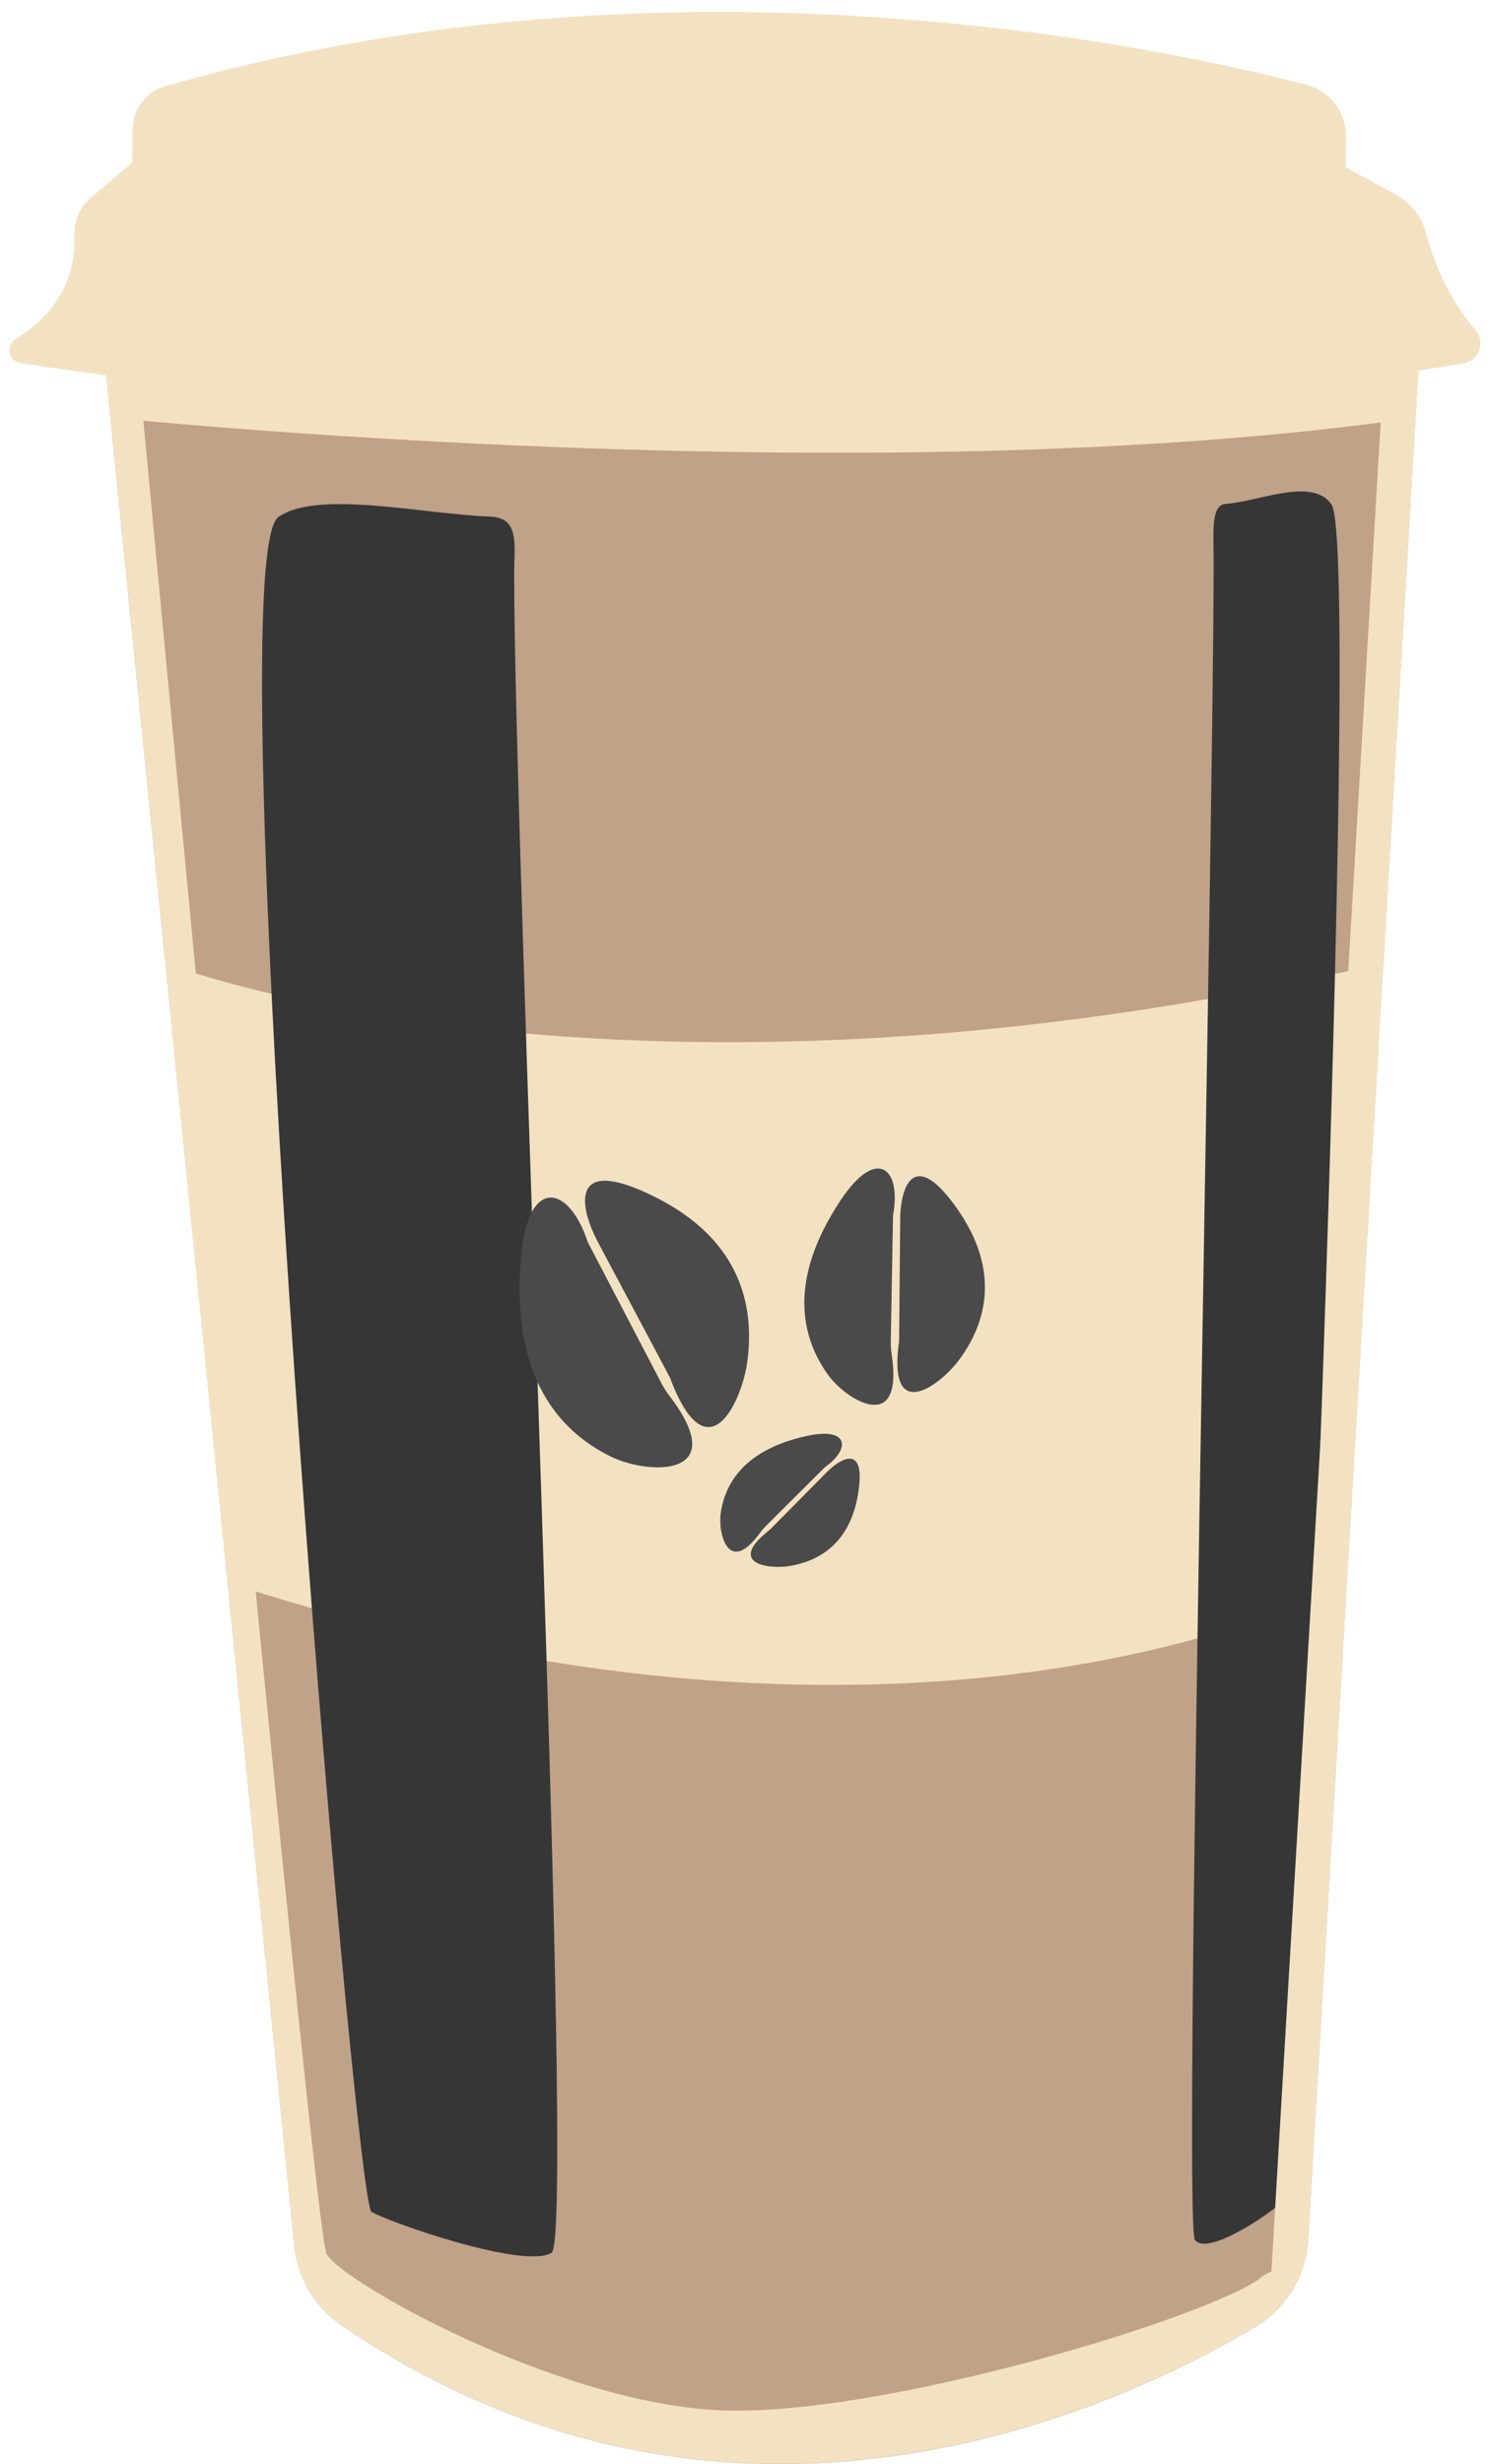 <svg width="124" height="205" viewBox="0 0 124 205" fill="none" xmlns="http://www.w3.org/2000/svg">
<path d="M8.493 27.81H118.214L108.869 186.334C108.696 189.311 107.075 192.036 104.511 193.564C93.325 200.244 60.884 215.635 28.38 193.423C26.177 191.91 24.761 189.5 24.493 186.838L8.493 27.81Z" fill="#BFA288"/>
<path d="M117.805 34.741L118.214 27.81H8.493L9.185 34.741C9.201 34.741 72.715 41.326 117.805 34.741Z" fill="#F3E2C2"/>
<path d="M1.728 30.205C15.337 32.316 67.743 39.247 121.817 30.221C123.107 30 123.642 28.44 122.777 27.448C121.377 25.81 119.678 23.21 118.671 19.382C118.325 18.043 117.428 16.893 116.201 16.216L112 13.916V11.301C112 9.3 110.663 7.568 108.743 7.063C97.085 4.007 55.975 -4.972 13.701 7.189C12.128 7.646 11.042 9.111 11.042 10.75L11.026 13.507L7.518 16.5C6.59 17.287 6.134 18.484 6.181 19.697C6.291 21.856 5.693 25.51 1.319 28.204C0.454 28.724 0.721 30.047 1.728 30.205Z" fill="#F3E2C2"/>
<path d="M18.94 131.655C77.749 150.842 112.094 131.655 112.094 131.655L115.131 80.126C51.664 94.934 13.748 80.126 13.748 80.126L18.94 131.655Z" fill="#F3E2C2"/>
<path d="M112 13.932V11.301C112 11.159 111.984 11.033 111.968 10.891C60.726 14.262 11.026 10.749 11.026 10.749V13.506C72.683 20.327 112 13.932 112 13.932Z" fill="#F3E2C2"/>
<path d="M1.319 28.204C0.454 28.74 0.737 30.063 1.728 30.205C15.337 32.316 67.743 39.247 121.817 30.221C123.107 30 123.642 28.44 122.777 27.448C121.377 25.81 119.677 23.21 118.67 19.382C67.444 27.605 6.18 19.682 6.18 19.682C6.29 21.856 5.693 25.494 1.319 28.204Z" fill="#F3E2C2"/>
<path d="M104.936 189.485C100.987 192.635 73.549 201.095 59.971 200.528C46.394 199.961 28.301 189.768 27.168 187.5C26.035 185.231 11.608 31.56 11.608 31.56L8.776 30.536L24.494 186.822C24.761 189.485 26.177 191.895 28.38 193.407C60.884 215.619 93.325 200.213 104.511 193.549C105.943 192.698 107.075 191.454 107.831 190.005C107.233 188.902 106.257 188.429 104.936 189.485Z" fill="#F3E2C2"/>
<path d="M101.002 46.777C101.002 44.304 100.751 42.02 101.994 41.925C104.794 41.721 109.184 39.673 110.804 41.957C113.431 45.659 107.642 182.112 106.934 182.963C106.226 183.814 100.578 187.784 99.445 186.366C98.422 185.106 100.987 70.927 101.002 46.777Z" fill="#363636"/>
<path d="M42.791 47.832C42.791 45.359 43.279 43.075 40.808 42.98C35.208 42.775 26.429 40.727 23.172 43.012C17.901 46.714 29.497 183.167 30.913 184.018C32.328 184.868 43.64 188.838 45.906 187.421C47.92 186.16 42.806 71.997 42.791 47.832Z" fill="#363636"/>
<path d="M48.911 103.331L55.062 115.114C55.283 115.54 55.55 115.933 55.849 116.312C60.868 123.054 53.835 122.644 50.893 121.211C46.535 119.1 42.476 114.531 43.357 104.575C43.955 97.754 47.385 98.636 48.911 103.331Z" fill="#4A4A4A"/>
<path d="M49.729 103.284L55.755 114.61C58.854 122.912 61.733 116.642 62.19 113.303C62.834 108.593 61.639 102.701 53.536 99.125C47.227 96.321 48.423 100.811 49.729 103.284Z" fill="#4A4A4A"/>
<path d="M68.656 122.061L63.7 126.992C63.527 127.165 63.369 127.37 63.212 127.575C60.616 131.135 59.719 127.543 59.987 125.842C60.364 123.321 62.032 120.58 67.161 119.462C70.685 118.706 70.78 120.565 68.656 122.061Z" fill="#4A4A4A"/>
<path d="M68.813 122.471L64.077 127.259C60.396 130.111 63.983 130.583 65.729 130.284C68.184 129.874 70.953 128.362 71.488 123.731C71.912 120.123 69.851 121.431 68.813 122.471Z" fill="#4A4A4A"/>
<path d="M74.32 101.095L74.131 111.681C74.131 112.059 74.162 112.437 74.225 112.815C75.169 119.431 70.402 116.47 68.892 114.359C66.658 111.224 65.556 106.482 69.962 99.85C72.982 95.313 75.043 97.235 74.32 101.095Z" fill="#4A4A4A"/>
<path d="M74.917 101.377L74.823 111.585C73.832 118.564 78.221 115.287 79.826 113.129C82.076 110.089 83.476 105.505 79.181 99.912C75.814 95.549 74.933 99.156 74.917 101.377Z" fill="#4A4A4A"/>
<path d="M115.131 31.26L105.581 192.808C107.516 191.217 108.727 188.886 108.869 186.334L118.041 30.819L115.131 31.26Z" fill="#F3E2C2"/>
</svg>
